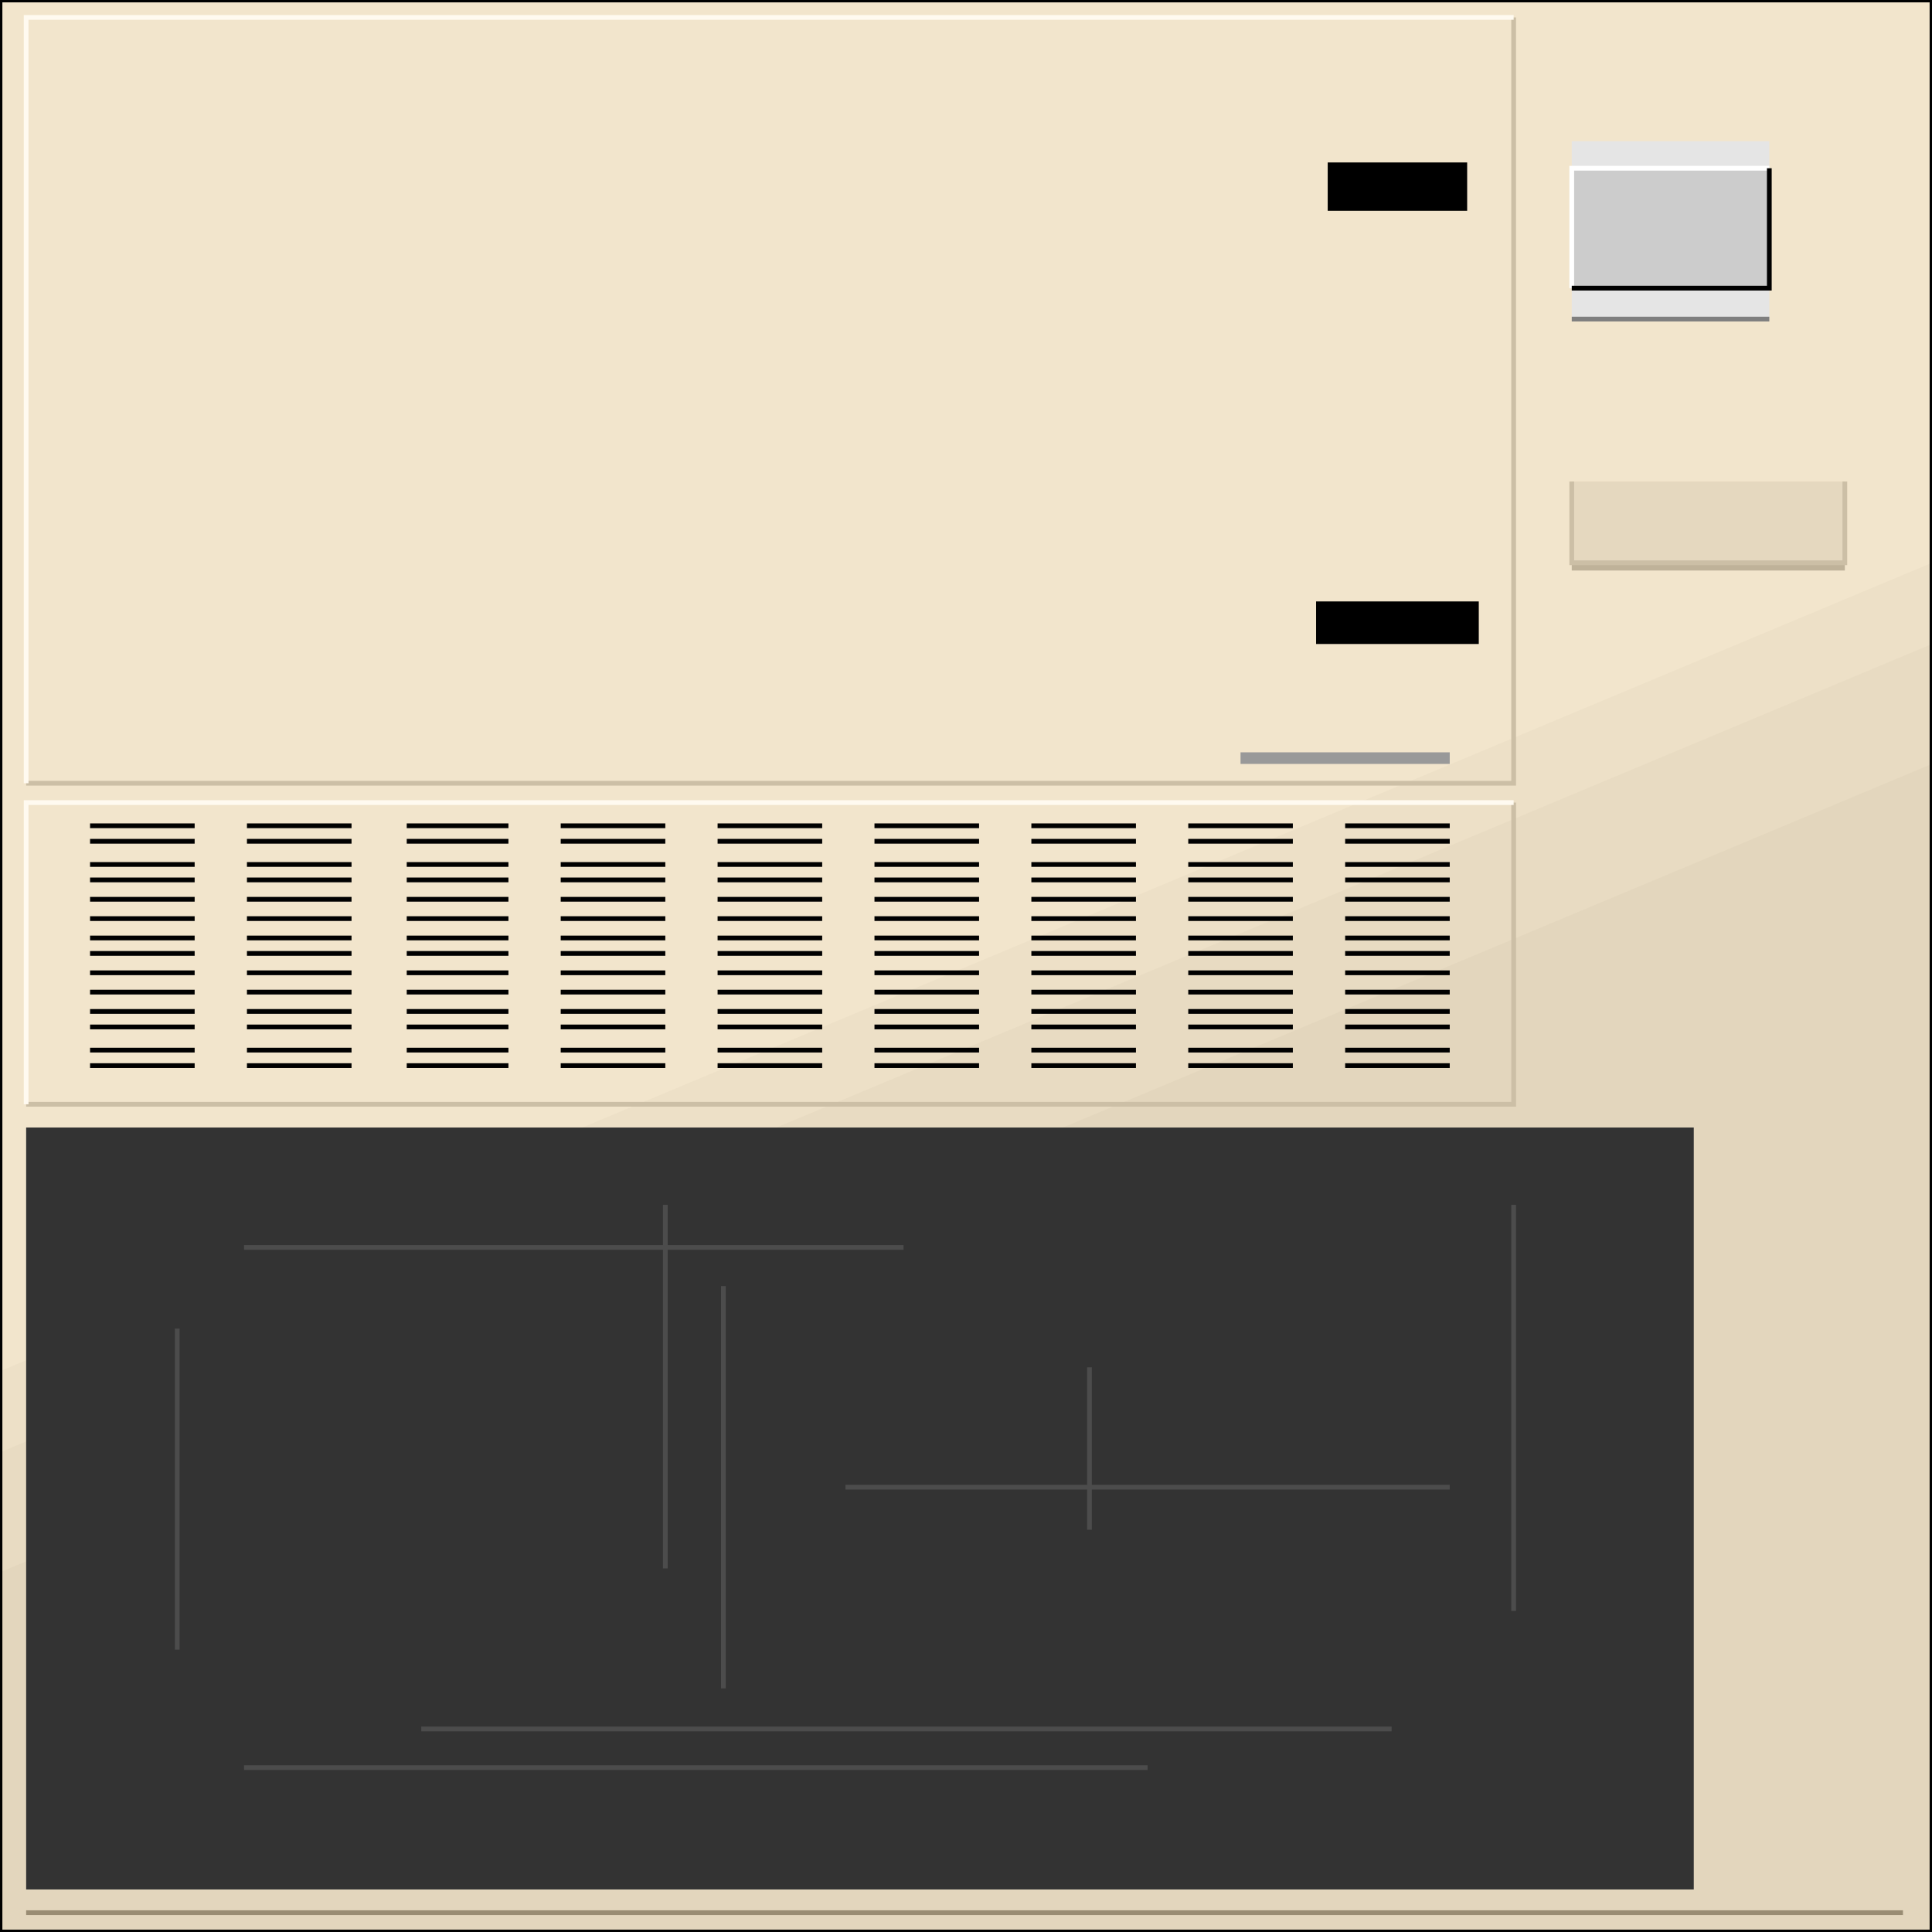 <svg width="150" height="150" viewBox="0 0 150 150" fill="none" xmlns="http://www.w3.org/2000/svg">
<rect x="0" y="0" width="150" height="150" fill="#808080" stroke="none"/>
<g clip-path="url(#clip0_2109_188391)">
<path d="M0 0H150V150H0V0Z" fill="#F2E5CC"/>
<path d="M0 106.458L150 43.695V150.002H0V106.458Z" fill="#EDE0C7"/>
<path d="M0 112.763L150 50V150H0V112.763Z" fill="#E8DBC2"/>
<path d="M0 122.071L150 59.309V149.999H0V122.071Z" fill="#E3D6BD"/>
<path d="M0 0H150V150H0V0Z" stroke="black" stroke-width="0.368"/>
<path d="M2.03 87.539H131.504V146.698H2.03V87.539Z" fill="#333333"/>
<path d="M18.947 137.238H89.098" stroke="#4C4C4C" stroke-width="0.368"/>
<path d="M32.707 134.234H108.045" stroke="#4C4C4C" stroke-width="0.368"/>
<path d="M65.639 115.465H112.556" stroke="#4C4C4C" stroke-width="0.368"/>
<path d="M84.587 106.156V118.769" stroke="#4C4C4C" stroke-width="0.368"/>
<path d="M56.165 99.852V131.083" stroke="#4C4C4C" stroke-width="0.368"/>
<path d="M51.654 93.543V121.771" stroke="#4C4C4C" stroke-width="0.368"/>
<path d="M13.76 103.152V128.077" stroke="#4C4C4C" stroke-width="0.368"/>
<path d="M117.519 93.543V125.075" stroke="#4C4C4C" stroke-width="0.368"/>
<path d="M70.15 96.848H18.947" stroke="#4C4C4C" stroke-width="0.368"/>
<path d="M2.03 85.736H117.519V62.312" stroke="#CCBFA6" stroke-width="0.368"/>
<path d="M2.03 60.811H117.519V1.352" stroke="#CCBFA6" stroke-width="0.368"/>
<path d="M2.03 60.811V1.352H117.519" stroke="#FFFAF0" stroke-width="0.368"/>
<path d="M2.03 85.736V62.312H117.519" stroke="#FFFAF0" stroke-width="0.368"/>
<path d="M6.992 79.731H15.113" stroke="black" stroke-width="0.368"/>
<path d="M19.173 79.731H27.293" stroke="black" stroke-width="0.368"/>
<path d="M31.579 79.731H39.474" stroke="black" stroke-width="0.368"/>
<path d="M43.534 79.731H51.654" stroke="black" stroke-width="0.368"/>
<path d="M55.714 79.731H63.834" stroke="black" stroke-width="0.368"/>
<path d="M67.894 79.731H76.015" stroke="black" stroke-width="0.368"/>
<path d="M80.075 79.731H88.195" stroke="black" stroke-width="0.368"/>
<path d="M92.256 79.731H100.376" stroke="black" stroke-width="0.368"/>
<path d="M104.437 79.731H112.557" stroke="black" stroke-width="0.368"/>
<path d="M6.992 77.027H15.113" stroke="black" stroke-width="0.368"/>
<path d="M19.173 77.027H27.293" stroke="black" stroke-width="0.368"/>
<path d="M31.579 77.027H39.474" stroke="black" stroke-width="0.368"/>
<path d="M43.534 77.027H51.654" stroke="black" stroke-width="0.368"/>
<path d="M55.714 77.027H63.834" stroke="black" stroke-width="0.368"/>
<path d="M67.894 77.027H76.015" stroke="black" stroke-width="0.368"/>
<path d="M80.075 77.027H88.195" stroke="black" stroke-width="0.368"/>
<path d="M92.256 77.027H100.376" stroke="black" stroke-width="0.368"/>
<path d="M104.437 77.027H112.557" stroke="black" stroke-width="0.368"/>
<path d="M6.992 74.023H15.113" stroke="black" stroke-width="0.368"/>
<path d="M19.173 74.023H27.293" stroke="black" stroke-width="0.368"/>
<path d="M31.579 74.023H39.474" stroke="black" stroke-width="0.368"/>
<path d="M43.534 74.023H51.654" stroke="black" stroke-width="0.368"/>
<path d="M55.714 74.023H63.834" stroke="black" stroke-width="0.368"/>
<path d="M67.894 74.023H76.015" stroke="black" stroke-width="0.368"/>
<path d="M80.075 74.023H88.195" stroke="black" stroke-width="0.368"/>
<path d="M92.256 74.023H100.376" stroke="black" stroke-width="0.368"/>
<path d="M104.437 74.023H112.557" stroke="black" stroke-width="0.368"/>
<path d="M6.992 71.32H15.113" stroke="black" stroke-width="0.368"/>
<path d="M19.173 71.32H27.293" stroke="black" stroke-width="0.368"/>
<path d="M31.579 71.32H39.474" stroke="black" stroke-width="0.368"/>
<path d="M43.534 71.32H51.654" stroke="black" stroke-width="0.368"/>
<path d="M55.714 71.32H63.834" stroke="black" stroke-width="0.368"/>
<path d="M67.894 71.32H76.015" stroke="black" stroke-width="0.368"/>
<path d="M80.075 71.32H88.195" stroke="black" stroke-width="0.368"/>
<path d="M92.256 71.32H100.376" stroke="black" stroke-width="0.368"/>
<path d="M104.437 71.32H112.557" stroke="black" stroke-width="0.368"/>
<path d="M6.992 68.316H15.113" stroke="black" stroke-width="0.368"/>
<path d="M19.173 68.316H27.293" stroke="black" stroke-width="0.368"/>
<path d="M31.579 68.316H39.474" stroke="black" stroke-width="0.368"/>
<path d="M43.534 68.316H51.654" stroke="black" stroke-width="0.368"/>
<path d="M55.714 68.316H63.834" stroke="black" stroke-width="0.368"/>
<path d="M67.894 68.316H76.015" stroke="black" stroke-width="0.368"/>
<path d="M80.075 68.316H88.195" stroke="black" stroke-width="0.368"/>
<path d="M92.256 68.316H100.376" stroke="black" stroke-width="0.368"/>
<path d="M104.437 68.316H112.557" stroke="black" stroke-width="0.368"/>
<path d="M6.992 65.316H15.113" stroke="black" stroke-width="0.368"/>
<path d="M19.173 65.316H27.293" stroke="black" stroke-width="0.368"/>
<path d="M31.579 65.316H39.474" stroke="black" stroke-width="0.368"/>
<path d="M43.534 65.316H51.654" stroke="black" stroke-width="0.368"/>
<path d="M55.714 65.316H63.834" stroke="black" stroke-width="0.368"/>
<path d="M67.894 65.316H76.015" stroke="black" stroke-width="0.368"/>
<path d="M80.075 65.316H88.195" stroke="black" stroke-width="0.368"/>
<path d="M92.256 65.316H100.376" stroke="black" stroke-width="0.368"/>
<path d="M104.437 65.316H112.557" stroke="black" stroke-width="0.368"/>
<path d="M6.992 82.734H15.113" stroke="black" stroke-width="0.368"/>
<path d="M19.173 82.734H27.293" stroke="black" stroke-width="0.368"/>
<path d="M31.579 82.734H39.474" stroke="black" stroke-width="0.368"/>
<path d="M43.534 82.734H51.654" stroke="black" stroke-width="0.368"/>
<path d="M55.714 82.734H63.834" stroke="black" stroke-width="0.368"/>
<path d="M67.894 82.734H76.015" stroke="black" stroke-width="0.368"/>
<path d="M80.075 82.734H88.195" stroke="black" stroke-width="0.368"/>
<path d="M92.256 82.734H100.376" stroke="black" stroke-width="0.368"/>
<path d="M104.437 82.734H112.557" stroke="black" stroke-width="0.368"/>
<path d="M6.992 78.527H15.113" stroke="black" stroke-width="0.368"/>
<path d="M19.173 78.527H27.293" stroke="black" stroke-width="0.368"/>
<path d="M31.579 78.527H39.474" stroke="black" stroke-width="0.368"/>
<path d="M43.534 78.527H51.654" stroke="black" stroke-width="0.368"/>
<path d="M55.714 78.527H63.834" stroke="black" stroke-width="0.368"/>
<path d="M67.894 78.527H76.015" stroke="black" stroke-width="0.368"/>
<path d="M80.075 78.527H88.195" stroke="black" stroke-width="0.368"/>
<path d="M92.256 78.527H100.376" stroke="black" stroke-width="0.368"/>
<path d="M104.437 78.527H112.557" stroke="black" stroke-width="0.368"/>
<path d="M6.992 75.527H15.113" stroke="black" stroke-width="0.368"/>
<path d="M19.173 75.527H27.293" stroke="black" stroke-width="0.368"/>
<path d="M31.579 75.527H39.474" stroke="black" stroke-width="0.368"/>
<path d="M43.534 75.527H51.654" stroke="black" stroke-width="0.368"/>
<path d="M55.714 75.527H63.834" stroke="black" stroke-width="0.368"/>
<path d="M67.894 75.527H76.015" stroke="black" stroke-width="0.368"/>
<path d="M80.075 75.527H88.195" stroke="black" stroke-width="0.368"/>
<path d="M92.256 75.527H100.376" stroke="black" stroke-width="0.368"/>
<path d="M104.437 75.527H112.557" stroke="black" stroke-width="0.368"/>
<path d="M6.992 72.824H15.113" stroke="black" stroke-width="0.368"/>
<path d="M19.173 72.824H27.293" stroke="black" stroke-width="0.368"/>
<path d="M31.579 72.824H39.474" stroke="black" stroke-width="0.368"/>
<path d="M43.534 72.824H51.654" stroke="black" stroke-width="0.368"/>
<path d="M55.714 72.824H63.834" stroke="black" stroke-width="0.368"/>
<path d="M67.894 72.824H76.015" stroke="black" stroke-width="0.368"/>
<path d="M80.075 72.824H88.195" stroke="black" stroke-width="0.368"/>
<path d="M92.256 72.824H100.376" stroke="black" stroke-width="0.368"/>
<path d="M104.437 72.824H112.557" stroke="black" stroke-width="0.368"/>
<path d="M6.992 69.82H15.113" stroke="black" stroke-width="0.368"/>
<path d="M19.173 69.82H27.293" stroke="black" stroke-width="0.368"/>
<path d="M31.579 69.82H39.474" stroke="black" stroke-width="0.368"/>
<path d="M43.534 69.82H51.654" stroke="black" stroke-width="0.368"/>
<path d="M55.714 69.82H63.834" stroke="black" stroke-width="0.368"/>
<path d="M67.894 69.82H76.015" stroke="black" stroke-width="0.368"/>
<path d="M80.075 69.82H88.195" stroke="black" stroke-width="0.368"/>
<path d="M92.256 69.82H100.376" stroke="black" stroke-width="0.368"/>
<path d="M104.437 69.82H112.557" stroke="black" stroke-width="0.368"/>
<path d="M6.992 67.117H15.113" stroke="black" stroke-width="0.368"/>
<path d="M19.173 67.117H27.293" stroke="black" stroke-width="0.368"/>
<path d="M31.579 67.117H39.474" stroke="black" stroke-width="0.368"/>
<path d="M43.534 67.117H51.654" stroke="black" stroke-width="0.368"/>
<path d="M55.714 67.117H63.834" stroke="black" stroke-width="0.368"/>
<path d="M67.894 67.117H76.015" stroke="black" stroke-width="0.368"/>
<path d="M80.075 67.117H88.195" stroke="black" stroke-width="0.368"/>
<path d="M92.256 67.117H100.376" stroke="black" stroke-width="0.368"/>
<path d="M104.437 67.117H112.557" stroke="black" stroke-width="0.368"/>
<path d="M6.992 64.113H15.113" stroke="black" stroke-width="0.368"/>
<path d="M19.173 64.113H27.293" stroke="black" stroke-width="0.368"/>
<path d="M31.579 64.113H39.474" stroke="black" stroke-width="0.368"/>
<path d="M43.534 64.113H51.654" stroke="black" stroke-width="0.368"/>
<path d="M55.714 64.113H63.834" stroke="black" stroke-width="0.368"/>
<path d="M67.894 64.113H76.015" stroke="black" stroke-width="0.368"/>
<path d="M80.075 64.113H88.195" stroke="black" stroke-width="0.368"/>
<path d="M92.256 64.113H100.376" stroke="black" stroke-width="0.368"/>
<path d="M104.437 64.113H112.557" stroke="black" stroke-width="0.368"/>
<path d="M6.992 81.531H15.113" stroke="black" stroke-width="0.368"/>
<path d="M19.173 81.531H27.293" stroke="black" stroke-width="0.368"/>
<path d="M31.579 81.531H39.474" stroke="black" stroke-width="0.368"/>
<path d="M43.534 81.531H51.654" stroke="black" stroke-width="0.368"/>
<path d="M55.714 81.531H63.834" stroke="black" stroke-width="0.368"/>
<path d="M67.894 81.531H76.015" stroke="black" stroke-width="0.368"/>
<path d="M80.075 81.531H88.195" stroke="black" stroke-width="0.368"/>
<path d="M92.256 81.531H100.376" stroke="black" stroke-width="0.368"/>
<path d="M104.437 81.531H112.557" stroke="black" stroke-width="0.368"/>
<path d="M103.083 12.613H113.91V16.367H103.083V12.613Z" fill="black"/>
<path d="M102.181 46.695H114.812V49.999H102.181V46.695Z" fill="black"/>
<path d="M96.315 58.41H112.556V59.311H96.315V58.41Z" fill="#999999"/>
<path d="M122.03 37.387H143.233V43.693H122.03V37.387Z" fill="#E5D8BF"/>
<path d="M122.03 44.296H143.233V43.695H122.03V44.296Z" fill="#BFB299"/>
<path d="M122.03 37.387V43.693H143.233V37.387" stroke="#CCBFA6" stroke-width="0.368"/>
<path d="M122.03 10.961H137.369V24.775H122.03V10.961Z" fill="#E5E5E5"/>
<path d="M122.03 13.062H137.369V22.372H122.03V13.062Z" fill="#CCCCCC"/>
<path d="M122.03 22.372V13.062H137.369" stroke="white" stroke-width="0.368"/>
<path d="M137.369 13.062V22.372H122.03" stroke="black" stroke-width="0.368"/>
<path d="M122.03 24.773H137.369" stroke="#7F7F7F" stroke-width="0.368"/>
<path d="M2.03 148.5H147.745" stroke="#998C73" stroke-width="0.368"/>
</g>
<defs>
<clipPath id="clip0_2109_188391">
<rect width="150" height="150" fill="white"/>
</clipPath>
</defs>
</svg>
